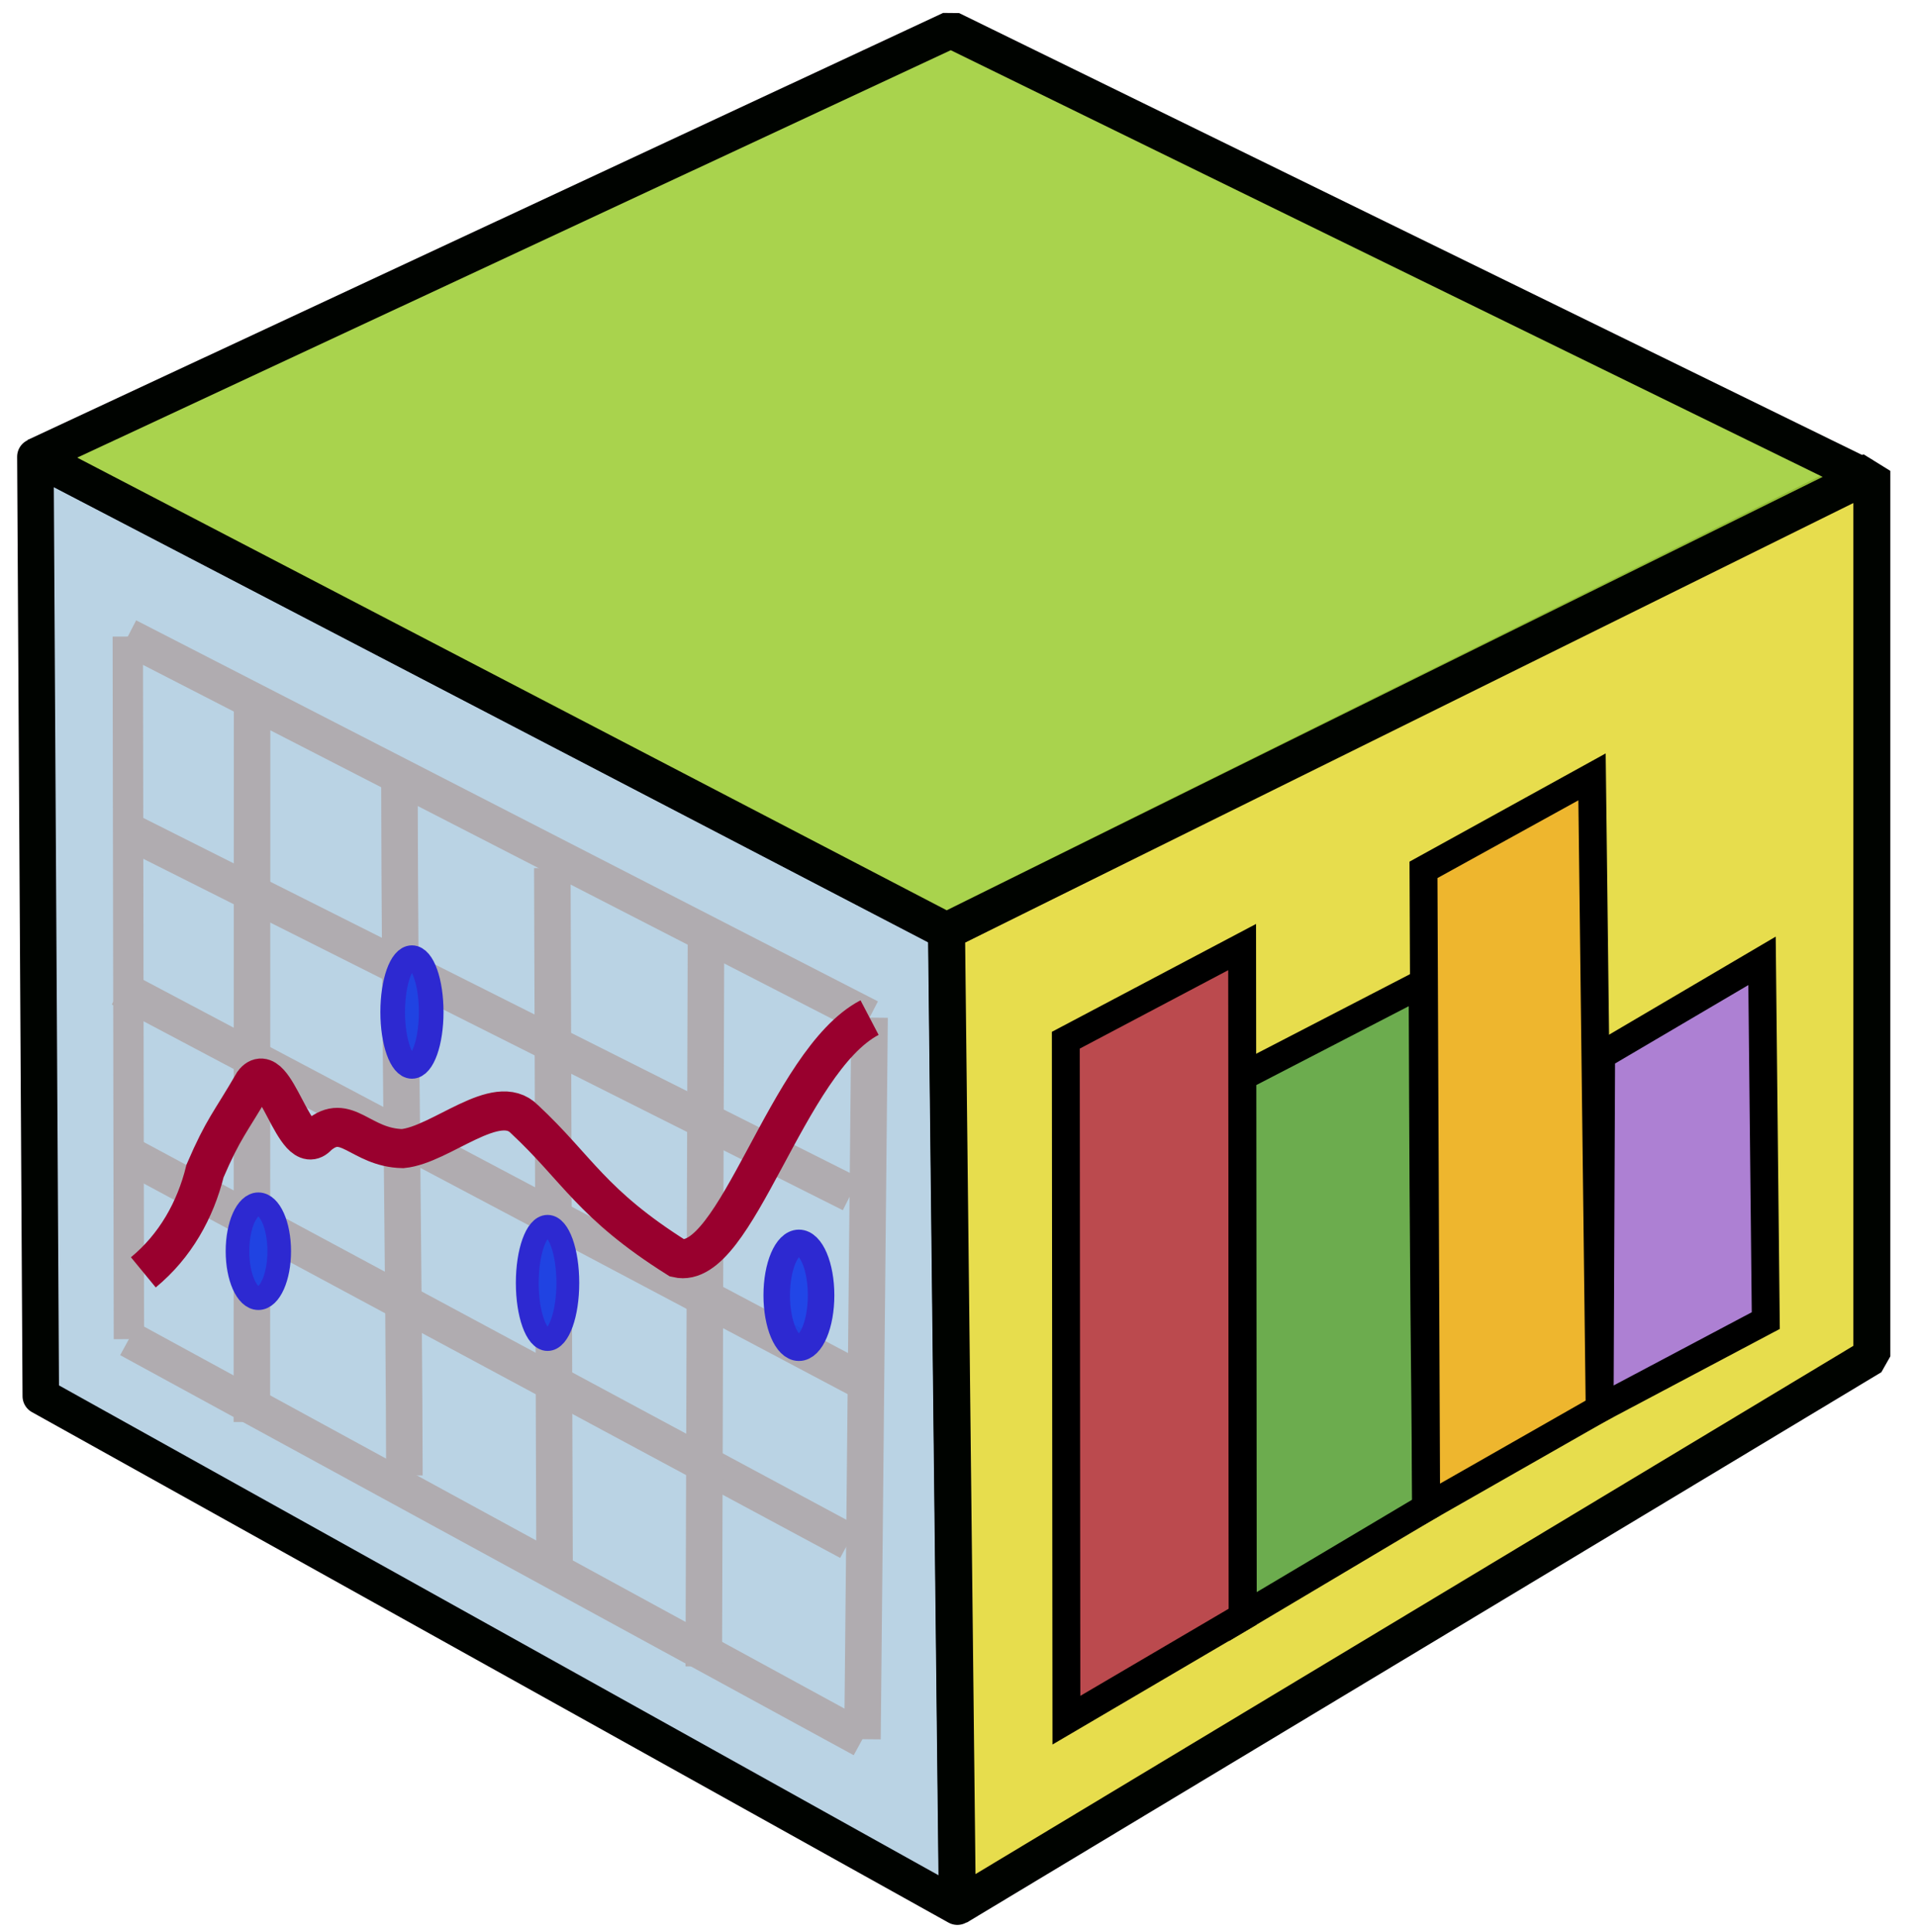 <?xml version="1.0" encoding="UTF-8" standalone="no"?>
<svg
   xmlns:dc="http://purl.org/dc/elements/1.1/"
   xmlns:cc="http://creativecommons.org/ns#"
   xmlns:rdf="http://www.w3.org/1999/02/22-rdf-syntax-ns#"
   xmlns:svg="http://www.w3.org/2000/svg"
   xmlns="http://www.w3.org/2000/svg"
   xmlns:sodipodi="http://sodipodi.sourceforge.net/DTD/sodipodi-0.dtd"
   xmlns:inkscape="http://www.inkscape.org/namespaces/inkscape"
   width="126mm"
   height="127mm"
   viewBox="0 0 126 127"
   version="1.1"
   id="svg8"
   inkscape:version="1.0.1 (3bc2e813f5, 2020-09-07)"
   sodipodi:docname="logo.svg"
   inkscape:export-filename="/home/damien/Downloads/drawing.png"
   inkscape:export-xdpi="96"
   inkscape:export-ydpi="96">
  <defs
     id="defs2">
    <inkscape:perspective
       sodipodi:type="inkscape:persp3d"
       inkscape:vp_x="309.1127 : 219.39785 : 1"
       inkscape:vp_y="0 : -2728.6395 : 0"
       inkscape:vp_z="-426.56674 : 357.0779 : 1"
       inkscape:persp3d-origin="-119.15662 : 492.14503 : 1"
       id="perspective18" />
    <pattern
       patternUnits="userSpaceOnUse"
       width="563.786"
       height="534.351"
       patternTransform="translate(120.964,147.614)"
       id="pattern2902">
      <rect
         style="fill:#ceedff;fill-opacity:1;stroke:#ffffff;stroke-width:4.195;stroke-miterlimit:4;stroke-dasharray:none;stroke-opacity:1"
         id="rect2900"
         width="559.591"
         height="530.156"
         x="2.098"
         y="2.098" />
    </pattern>
    <clipPath
       clipPathUnits="userSpaceOnUse"
       id="clipPath2913">
      <rect
         style="fill:#ceedff;fill-opacity:1;stroke:#ffffff;stroke-width:1.11;stroke-miterlimit:4;stroke-dasharray:none;stroke-opacity:1"
         id="rect2915"
         width="111.423"
         height="128.293"
         x="47.337"
         y="46.553" />
    </clipPath>
  </defs>
  <sodipodi:namedview
     id="base"
     pagecolor="#ffffff"
     bordercolor="#666666"
     borderopacity="1.0"
     inkscape:pageopacity="0.0"
     inkscape:pageshadow="2"
     inkscape:zoom="1.979899"
     inkscape:cx="348.77862"
     inkscape:cy="241.79964"
     inkscape:document-units="mm"
     inkscape:current-layer="layer1"
     inkscape:document-rotation="0"
     showgrid="false"
     inkscape:window-width="2560"
     inkscape:window-height="1368"
     inkscape:window-x="0"
     inkscape:window-y="0"
     inkscape:window-maximized="1"
     inkscape:pagecheckerboard="true">
    <inkscape:grid
       type="xygrid"
       id="grid959" />
  </sodipodi:namedview>
  <g
     inkscape:label="Layer 1"
     inkscape:groupmode="layer"
     id="layer1">
    <path
       style="fill:#b4cfe2;fill-opacity:0.907;stroke:#000300;stroke-width:2.4;stroke-linecap:butt;stroke-linejoin:round;stroke-miterlimit:4;stroke-dasharray:none;stroke-opacity:1"
       d="M 62.212,61.207 62.924,125.341 2.681,91.782 2.326,30.025 Z"
       id="path4730-3-6"
       sodipodi:nodetypes="ccccc" />
    <path
       style="fill:#e7e4f4;fill-opacity:0.907;stroke:#b0acb0;stroke-width:1.995;stroke-linecap:butt;stroke-linejoin:miter;stroke-miterlimit:4;stroke-dasharray:none;stroke-opacity:1"
       d="m 8.4,41.847 0.072,46.186"
       id="path4527-6"
       sodipodi:nodetypes="cc" />
    <path
       style="fill:#e7e4f4;fill-opacity:0.907;stroke:#b0acb0;stroke-width:2.4;stroke-linecap:butt;stroke-linejoin:miter;stroke-miterlimit:4;stroke-dasharray:none;stroke-opacity:1"
       d="m 57.155,66.897 -0.467,47.435"
       id="path4527-7"
       sodipodi:nodetypes="cc" />
    <path
       style="fill:#e7e4f4;fill-opacity:0.907;stroke:#b0acb0;stroke-width:2.4;stroke-linecap:butt;stroke-linejoin:miter;stroke-miterlimit:4;stroke-dasharray:none;stroke-opacity:1"
       d="M 7.91,64.972 56.359,90.635"
       id="path4527-36"
       sodipodi:nodetypes="cc" />
    <path
       style="fill:#e7e4f4;fill-opacity:0.907;stroke:#b0acb0;stroke-width:2.4;stroke-linecap:butt;stroke-linejoin:miter;stroke-miterlimit:4;stroke-dasharray:none;stroke-opacity:1"
       d="M 8.729,76.054 55.792,101.36"
       id="path4527-0"
       sodipodi:nodetypes="cc" />
    <path
       style="opacity:1;fill:#e5da3c;fill-opacity:0.907;stroke:#000300;stroke-width:2.434;stroke-linecap:butt;stroke-linejoin:bevel;stroke-miterlimit:4;stroke-dasharray:none;stroke-opacity:1"
       d="m 62.212,61.207 0.712,64.133 60.107,-36.176 V 30.956 Z"
       id="path4730-3"
       sodipodi:nodetypes="ccccc" />
    <path
       style="fill:#b73c4f;fill-opacity:0.907;stroke:#000000;stroke-width:1.832;stroke-linecap:butt;stroke-linejoin:miter;stroke-miterlimit:4;stroke-dasharray:none;stroke-opacity:1"
       d="m 70.053,68.383 0.039,44.701 11.593,-6.809 -0.043,-44.016 z"
       id="path4730"
       sodipodi:nodetypes="ccccc" />
    <path
       style="fill:#a1cf3c;fill-opacity:0.907;stroke:#000300;stroke-width:2.434;stroke-linecap:butt;stroke-linejoin:bevel;stroke-miterlimit:4;stroke-dasharray:none;stroke-opacity:1"
       d="M 2.326,30.025 62.212,61.207 122.556,31.344 62.505,1.952 Z"
       id="path4730-3-7"
       sodipodi:nodetypes="ccccc" />
    <g
       id="g863"
       mask="none">
      <ellipse
         style="fill:#7c8d59;fill-opacity:1;stroke:#000000;stroke-width:1.638;stroke-miterlimit:4;stroke-dasharray:none;stroke-opacity:1"
         id="path112-2-6"
         sodipodi:type="arc"
         sodipodi:cx="62.662945"
         sodipodi:cy="30.654655"
         sodipodi:rx="26.273514"
         sodipodi:ry="15.266691"
         sodipodi:start="1.7442319"
         sodipodi:end="1.7337867"
         sodipodi:arc-type="arc"
         d="M 58.129,45.692 A 26.274,15.267 0 0 1 36.772,28.059 26.274,15.267 0 0 1 67.062,15.603 26.274,15.267 0 0 1 88.577,33.171 26.274,15.267 0 0 1 58.4,45.719"
         clip-path="none"
         mask="none"
         sodipodi:open="true" />
    </g>
    <ellipse
       style="fill:#de8d59;fill-opacity:1;stroke:#000000;stroke-width:1.638;stroke-miterlimit:4;stroke-dasharray:none;stroke-opacity:1"
       id="path112-2-6-6"
       sodipodi:type="arc"
       sodipodi:cx="62.849308"
       sodipodi:cy="30.695406"
       sodipodi:rx="26.273514"
       sodipodi:ry="15.266691"
       sodipodi:start="1.9021364"
       sodipodi:end="0.024056161"
       sodipodi:arc-type="slice"
       d="M 54.302,45.132 A 26.274,15.267 0 0 1 37.261,27.231 26.274,15.267 0 0 1 66.164,15.551 26.274,15.267 0 0 1 89.115,31.063 L 62.849,30.695 Z"
       clip-path="none"
       mask="none" />
    <ellipse
       style="fill:#7ccc97;fill-opacity:1;stroke:#000000;stroke-width:1.638;stroke-miterlimit:4;stroke-dasharray:none;stroke-opacity:1"
       id="path112-2"
       sodipodi:type="arc"
       sodipodi:cx="62.849308"
       sodipodi:cy="30.695406"
       sodipodi:rx="26.273514"
       sodipodi:ry="15.266691"
       sodipodi:start="1.3268919"
       sodipodi:end="5.2836716"
       sodipodi:arc-type="slice"
       d="M 69.194,45.51 A 26.274,15.267 0 0 1 39.739,37.958 26.274,15.267 0 0 1 44.986,19.5 26.274,15.267 0 0 1 77.056,17.853 L 62.849,30.695 Z"
       clip-path="none"
       mask="none" />
    <path
       style="fill:#60a74f;fill-opacity:0.907;stroke:#000000;stroke-width:1.832;stroke-linecap:butt;stroke-linejoin:miter;stroke-miterlimit:4;stroke-dasharray:none;stroke-opacity:1"
       d="m 81.657,70.774 0.029,35.501 12.053,-7.169 C 93.659,87.593 93.584,87.436 93.504,64.644 Z"
       id="path4730-6"
       sodipodi:nodetypes="ccccc" />
    <path
       style="fill:#efb32b;fill-opacity:0.907;stroke:#000000;stroke-width:1.832;stroke-linecap:butt;stroke-linejoin:miter;stroke-miterlimit:4;stroke-dasharray:none;stroke-opacity:1"
       d="m 93.562,57.184 0.079,18.663 0.098,23.259 11.402,-6.503 -0.501,-41.532 z"
       id="path4730-1"
       sodipodi:nodetypes="cccccc" />
    <path
       style="fill:#e7e4f4;fill-opacity:0.907;stroke:#b0acb0;stroke-width:2.4;stroke-linecap:butt;stroke-linejoin:miter;stroke-miterlimit:4;stroke-dasharray:none;stroke-opacity:1"
       d="M 8.4,41.847 57.155,66.897"
       id="path4527"
       sodipodi:nodetypes="cc" />
    <path
       style="fill:#e7e4f4;fill-opacity:0.907;stroke:#b0acb0;stroke-width:2.4;stroke-linecap:butt;stroke-linejoin:miter;stroke-miterlimit:4;stroke-dasharray:none;stroke-opacity:1"
       d="M 8.473,88.033 56.687,114.333"
       id="path4527-3"
       sodipodi:nodetypes="cc" />
    <path
       style="fill:#e7e4f4;fill-opacity:0.907;stroke:#b0acb0;stroke-width:2.4;stroke-linecap:butt;stroke-linejoin:miter;stroke-miterlimit:4;stroke-dasharray:none;stroke-opacity:1"
       d="m 26.254,51.531 c 0.024,15.402 0.302,32.682 0.326,45.468"
       id="path4527-6-5"
       sodipodi:nodetypes="cc" />
    <path
       style="fill:#e7e4f4;fill-opacity:0.907;stroke:#b0acb0;stroke-width:2.4;stroke-linecap:butt;stroke-linejoin:miter;stroke-miterlimit:4;stroke-dasharray:none;stroke-opacity:1"
       d="m 46.402,61.738 -0.144,47.812 v 0"
       id="path4527-6-56"
       sodipodi:nodetypes="ccc" />
    <path
       style="fill:#e7e4f4;fill-opacity:0.907;stroke:#b0acb0;stroke-width:2.4;stroke-linecap:butt;stroke-linejoin:miter;stroke-miterlimit:4;stroke-dasharray:none;stroke-opacity:1"
       d="M 16.569,46.343 16.555,93.482"
       id="path4527-6-2"
       sodipodi:nodetypes="cc" />
    <path
       style="fill:#e7e4f4;fill-opacity:0.907;stroke:#b0acb0;stroke-width:2.4;stroke-linecap:butt;stroke-linejoin:miter;stroke-miterlimit:4;stroke-dasharray:none;stroke-opacity:1"
       d="m 36.303,57.067 0.149,46.757"
       id="path4527-3-1"
       sodipodi:nodetypes="cc" />
    <path
       style="fill:#e7e4f4;fill-opacity:0.907;stroke:#b0acb0;stroke-width:2.4;stroke-linecap:butt;stroke-linejoin:miter;stroke-miterlimit:4;stroke-dasharray:none;stroke-opacity:1"
       d="M 8.534,54.669 55.936,78.487"
       id="path4527-9"
       sodipodi:nodetypes="cc" />
    <path
       id="path4724"
       style="fill:none;fill-opacity:1;stroke:#99002e;stroke-width:2.567;stroke-linecap:butt;stroke-linejoin:miter;stroke-miterlimit:4;stroke-dasharray:none;stroke-opacity:1"
       d="m 9.421,83.643 c 2.097,-1.724 3.424,-4.097 4.056,-6.667 1.229,-2.847 1.632,-3.119 3.185,-5.794 1.399,-1.856 2.717,5.23 4.241,3.48 1.877,-1.597 2.76,0.789 5.563,0.847 2.52,-0.244 6.181,-3.807 8.004,-1.935 3.477,3.233 4.381,5.565 10.047,9.131 3.865,0.902 7.184,-12.957 12.637,-15.809"
       sodipodi:nodetypes="cccccccc" />
    <ellipse
       style="fill:#1339e7;fill-opacity:0.912;stroke:#2d29d1;stroke-width:1.743;stroke-miterlimit:4;stroke-dasharray:none;stroke-opacity:1"
       id="path4733"
       cx="52.51"
       cy="85.152"
       rx="1.458"
       ry="3.446" />
    <ellipse
       style="fill:#1339e7;fill-opacity:0.912;stroke:#2d29d1;stroke-width:1.5;stroke-miterlimit:4;stroke-dasharray:none;stroke-opacity:1"
       id="path4733-7"
       cx="35.989"
       cy="84.338"
       rx="1.333"
       ry="3.721" />
    <ellipse
       style="fill:#1339e7;fill-opacity:0.912;stroke:#2d29d1;stroke-width:1.62;stroke-miterlimit:4;stroke-dasharray:none;stroke-opacity:1"
       id="path4733-9"
       cx="27.076"
       cy="66.53"
       rx="1.265"
       ry="3.573" />
    <ellipse
       style="fill:#1339e7;fill-opacity:0.912;stroke:#2d29d1;stroke-width:1.551;stroke-miterlimit:4;stroke-dasharray:none;stroke-opacity:1"
       id="path4733-2"
       cx="16.981"
       cy="82.254"
       rx="1.372"
       ry="3.088" />
    <path
       style="fill:#a777e1;fill-opacity:0.907;stroke:#000000;stroke-width:1.832;stroke-linecap:butt;stroke-linejoin:miter;stroke-miterlimit:4;stroke-dasharray:none;stroke-opacity:1"
       d="m 105.24,69.389 -0.1,23.214 10.921,-5.789 -0.247,-23.649 z"
       id="path4730-1-5"
       sodipodi:nodetypes="ccccc" />
  </g>
</svg>
